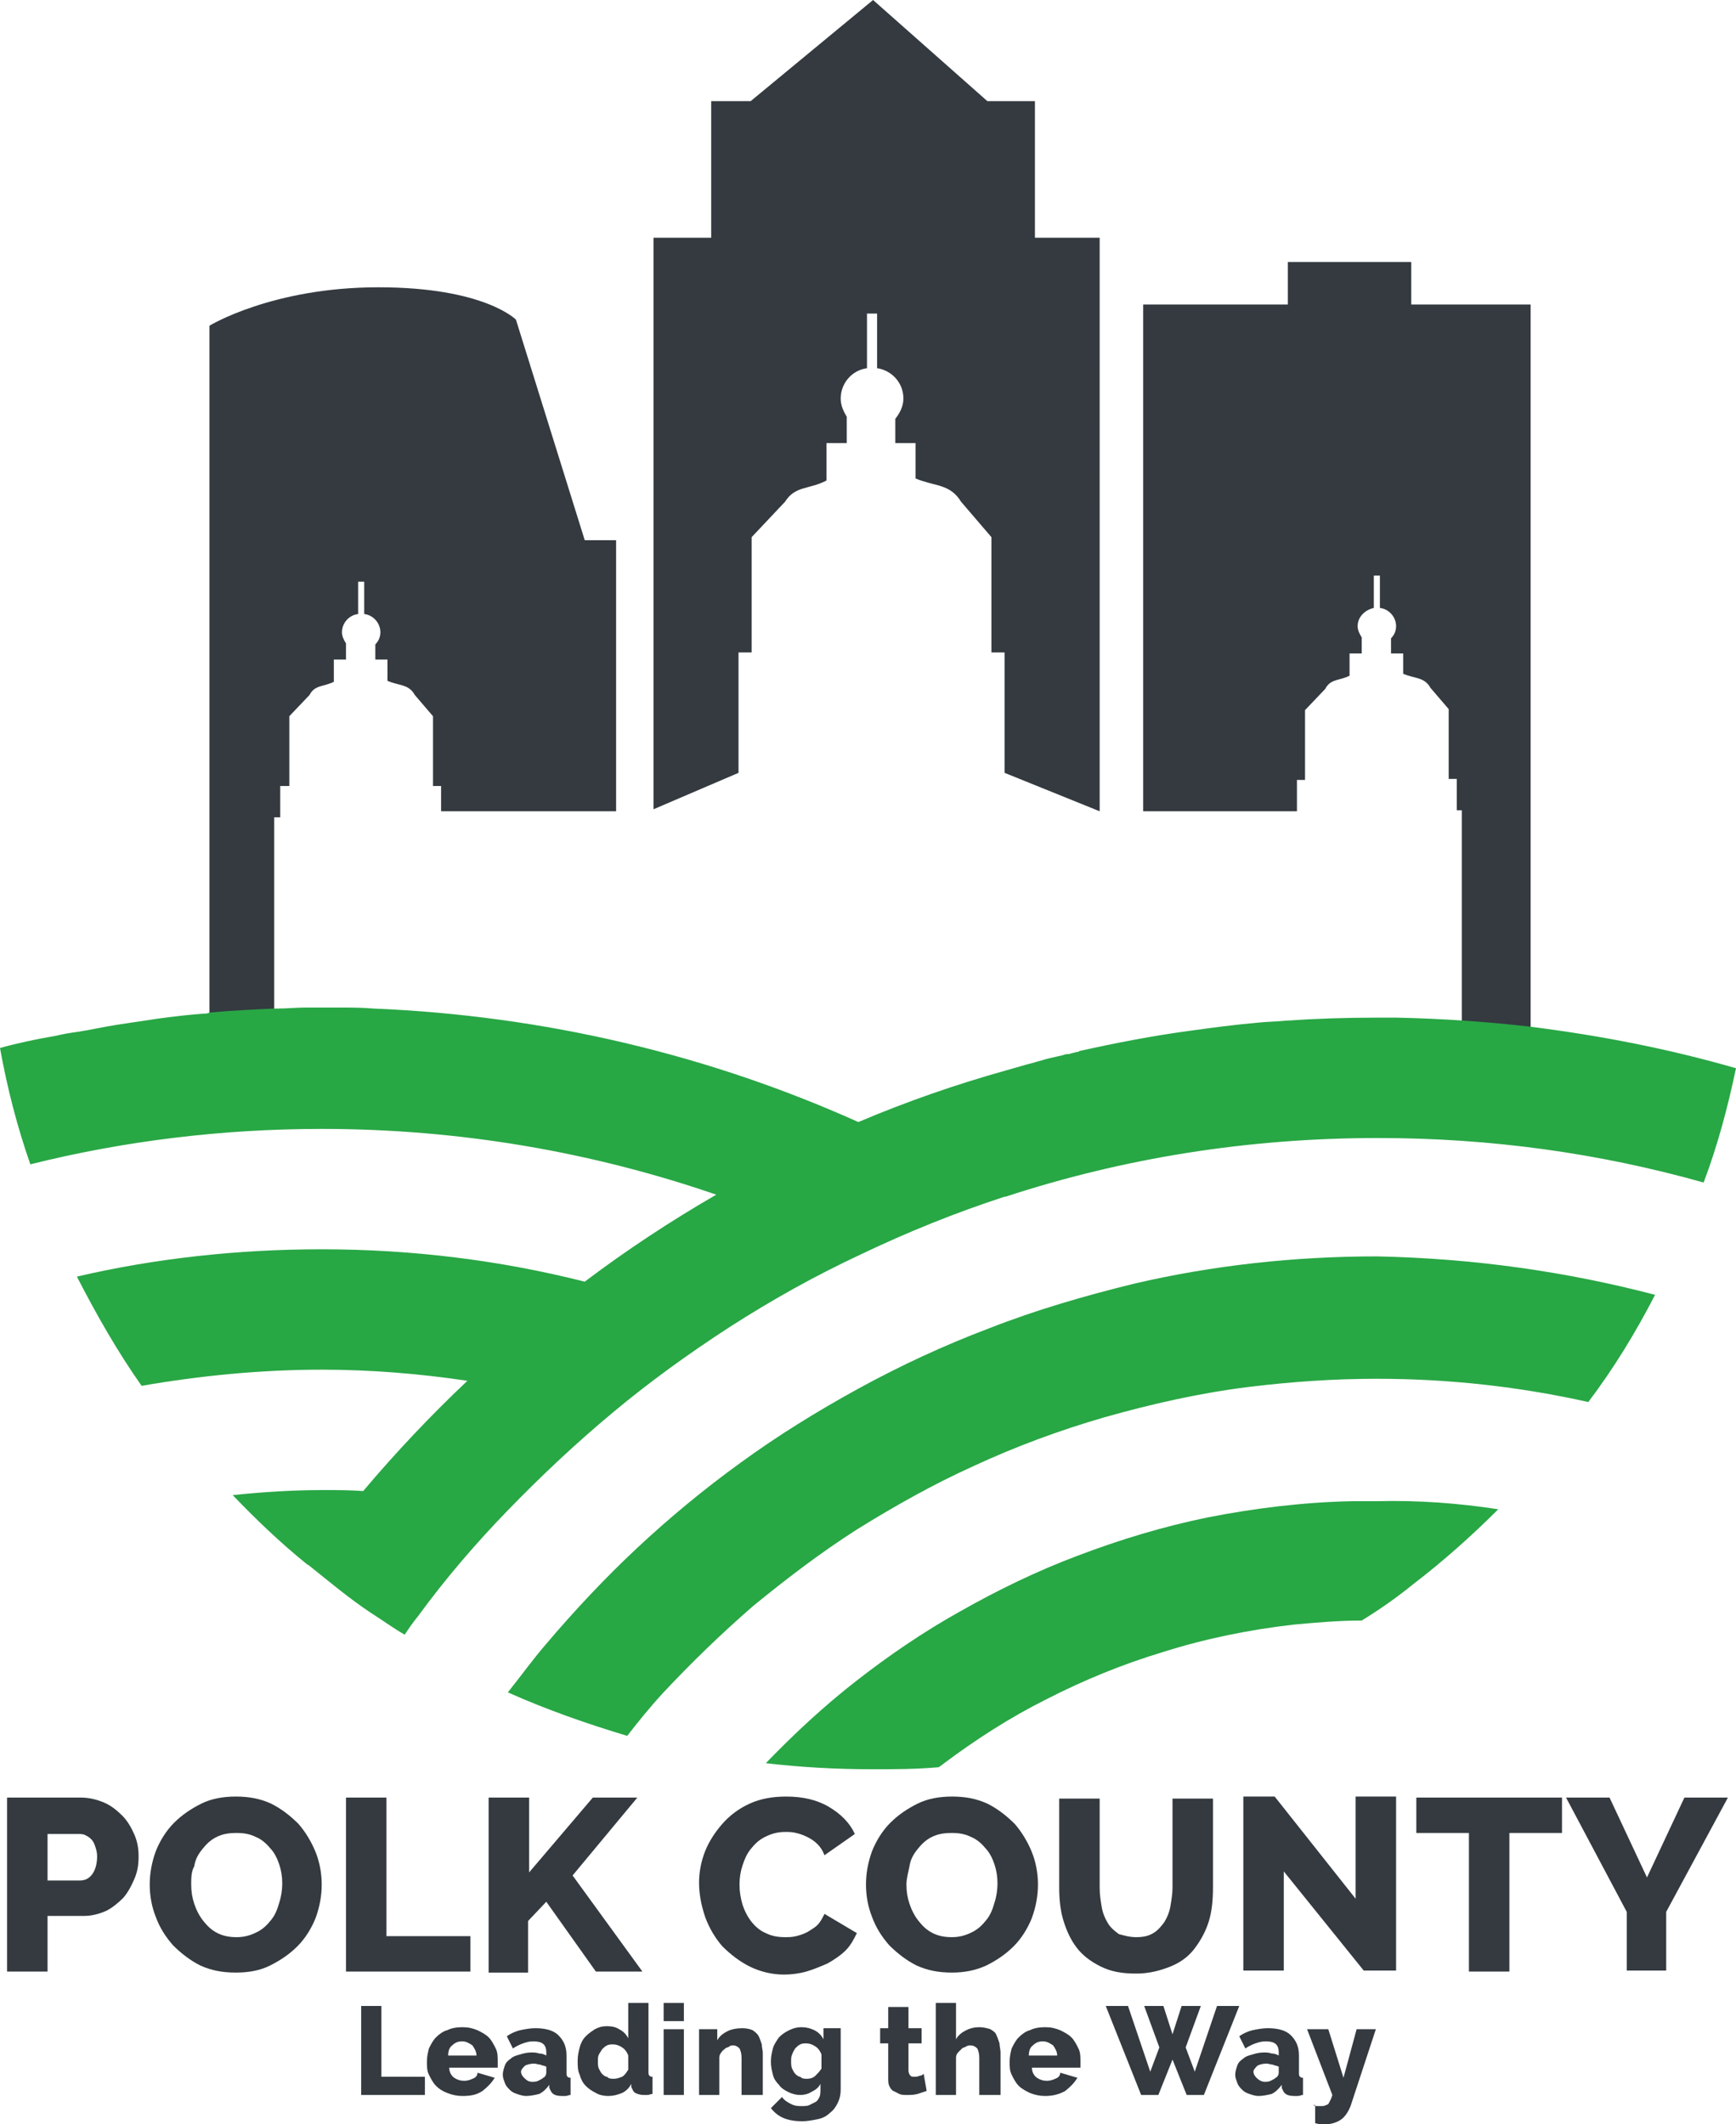 <?xml version="1.0" encoding="utf-8"?>
<!-- Generator: Adobe Illustrator 23.0.0, SVG Export Plug-In . SVG Version: 6.00 Build 0)  -->
<svg version="1.1" id="PC_Logo_Slogan" xmlns="http://www.w3.org/2000/svg" xmlns:xlink="http://www.w3.org/1999/xlink" x="0px"
	 y="0px" viewBox="0 0 171.6 210" style="enable-background:new 0 0 171.6 210;" xml:space="preserve">
<style type="text/css">
	.st0{fill:#343A40;}
	.st1{fill:#28A745;}
</style>
<g id="Leading_the_Way">
	<g>
		<path class="st0" d="M35.7,207.1v-8.8h2v7H42v1.8H35.7z"/>
		<path class="st0" d="M45.7,207.2c-0.5,0-1-0.1-1.5-0.3s-0.8-0.4-1.1-0.7c-0.3-0.3-0.5-0.7-0.7-1.1c-0.2-0.4-0.2-0.8-0.2-1.3
			s0.1-0.9,0.2-1.3c0.2-0.4,0.4-0.8,0.7-1.1c0.3-0.3,0.7-0.6,1.1-0.7c0.4-0.2,0.9-0.3,1.5-0.3s1,0.1,1.5,0.3
			c0.4,0.2,0.8,0.4,1.1,0.7c0.3,0.3,0.5,0.7,0.7,1.1c0.2,0.4,0.2,0.8,0.2,1.3c0,0.1,0,0.2,0,0.3s0,0.2,0,0.3h-4.8
			c0,0.4,0.2,0.8,0.5,1c0.3,0.2,0.6,0.3,1,0.3c0.3,0,0.6-0.1,0.8-0.2c0.3-0.1,0.5-0.3,0.5-0.6l1.7,0.5c-0.3,0.5-0.7,0.9-1.2,1.3
			C47.1,207.1,46.5,207.2,45.7,207.2z M47.1,203.2c0-0.4-0.2-0.7-0.4-1c-0.3-0.2-0.6-0.4-1-0.4s-0.7,0.1-1,0.4
			c-0.3,0.2-0.4,0.6-0.4,1H47.1z"/>
		<path class="st0" d="M52,207.2c-0.3,0-0.6-0.1-0.9-0.2c-0.3-0.1-0.5-0.2-0.7-0.4c-0.2-0.2-0.4-0.4-0.5-0.7s-0.2-0.5-0.2-0.8
			s0.1-0.6,0.2-0.9c0.1-0.3,0.3-0.5,0.6-0.7c0.2-0.2,0.5-0.3,0.9-0.4c0.3-0.1,0.7-0.2,1.1-0.2c0.3,0,0.5,0,0.8,0.1
			c0.3,0,0.5,0.1,0.7,0.2v-0.3c0-0.8-0.4-1.1-1.3-1.1c-0.4,0-0.7,0.1-1,0.2c-0.3,0.1-0.7,0.3-1,0.5l-0.6-1.2
			c0.4-0.3,0.9-0.5,1.3-0.6c0.5-0.1,1-0.2,1.5-0.2c1,0,1.8,0.2,2.3,0.7s0.8,1.1,0.8,2v1.7c0,0.2,0,0.3,0.1,0.4
			c0.1,0.1,0.2,0.1,0.3,0.1v1.7c-0.2,0-0.3,0.1-0.5,0.1c-0.1,0-0.3,0-0.4,0c-0.4,0-0.7-0.1-0.8-0.2c-0.2-0.1-0.3-0.4-0.4-0.6v-0.3
			c-0.3,0.4-0.6,0.7-1,0.9C52.9,207.1,52.4,207.2,52,207.2z M52.6,205.8c0.2,0,0.4,0,0.6-0.1c0.2-0.1,0.4-0.2,0.5-0.3
			c0.2-0.1,0.3-0.3,0.3-0.5v-0.6c-0.2-0.1-0.4-0.1-0.6-0.2c-0.2,0-0.4-0.1-0.6-0.1c-0.4,0-0.7,0.1-0.9,0.2c-0.2,0.2-0.4,0.4-0.4,0.6
			c0,0.2,0.1,0.4,0.3,0.6C52.1,205.7,52.3,205.8,52.6,205.8z"/>
		<path class="st0" d="M60.1,207.2c-0.4,0-0.9-0.1-1.2-0.3c-0.4-0.2-0.7-0.4-1-0.7c-0.3-0.3-0.5-0.7-0.6-1.1
			c-0.2-0.4-0.2-0.9-0.2-1.4s0.1-0.9,0.2-1.3c0.1-0.4,0.3-0.8,0.6-1.1c0.3-0.3,0.6-0.5,0.9-0.7c0.4-0.2,0.7-0.3,1.2-0.3
			s0.9,0.1,1.2,0.3c0.4,0.2,0.7,0.5,0.9,0.9V198h2v6.8c0,0.2,0,0.3,0.1,0.4c0.1,0.1,0.2,0.1,0.3,0.1v1.7c-0.2,0-0.3,0.1-0.5,0.1
			c-0.1,0-0.3,0-0.4,0c-0.3,0-0.6-0.1-0.8-0.2c-0.2-0.1-0.3-0.4-0.4-0.6V206c-0.2,0.4-0.5,0.7-0.9,0.9
			C61,207.1,60.6,207.2,60.1,207.2z M60.7,205.5c0.3,0,0.5-0.1,0.8-0.2c0.3-0.2,0.4-0.4,0.6-0.7v-1.4c-0.1-0.3-0.3-0.6-0.6-0.8
			c-0.3-0.2-0.6-0.3-0.9-0.3c-0.2,0-0.4,0-0.6,0.1c-0.2,0.1-0.3,0.2-0.5,0.4c-0.1,0.2-0.2,0.3-0.3,0.5s-0.1,0.4-0.1,0.7
			c0,0.2,0,0.5,0.1,0.7s0.2,0.4,0.3,0.5s0.3,0.3,0.5,0.3C60.2,205.5,60.4,205.5,60.7,205.5z"/>
		<path class="st0" d="M65.6,199.8V198h2v1.8H65.6z M65.6,207.1v-6.5h2v6.5H65.6z"/>
		<path class="st0" d="M75.3,207.1h-2v-3.7c0-0.4-0.1-0.7-0.2-0.9c-0.2-0.2-0.4-0.3-0.6-0.3c-0.1,0-0.3,0-0.4,0.1s-0.3,0.1-0.4,0.2
			c-0.1,0.1-0.3,0.2-0.4,0.4c-0.1,0.1-0.2,0.3-0.2,0.5v3.7h-2v-6.5h1.8v1.1c0.2-0.4,0.6-0.7,1-0.9s0.9-0.3,1.5-0.3
			c0.4,0,0.8,0.1,1,0.2c0.3,0.2,0.5,0.4,0.6,0.6c0.1,0.2,0.2,0.5,0.3,0.8c0,0.3,0.1,0.6,0.1,0.8v4.2L75.3,207.1L75.3,207.1z"/>
		<path class="st0" d="M79.1,207.1c-0.4,0-0.8-0.1-1.2-0.3c-0.4-0.2-0.7-0.4-0.9-0.7c-0.3-0.3-0.5-0.6-0.6-1s-0.2-0.8-0.2-1.3
			s0.1-0.9,0.2-1.3c0.1-0.4,0.4-0.8,0.6-1.1c0.3-0.3,0.6-0.5,1-0.7s0.8-0.3,1.2-0.3c0.5,0,0.9,0.1,1.3,0.3s0.7,0.5,0.9,0.9v-1.1h1.7
			v6.1c0,0.5-0.1,0.9-0.3,1.3c-0.2,0.4-0.4,0.7-0.8,1c-0.3,0.3-0.7,0.5-1.2,0.6s-1,0.2-1.5,0.2c-0.7,0-1.3-0.1-1.8-0.3
			s-0.9-0.5-1.3-1l1.1-1.1c0.2,0.3,0.5,0.5,0.9,0.7s0.7,0.2,1.1,0.2c0.2,0,0.5,0,0.7-0.1s0.4-0.2,0.6-0.3s0.3-0.3,0.4-0.5
			s0.1-0.5,0.1-0.8V206c-0.2,0.4-0.5,0.6-0.9,0.8C79.9,207,79.5,207.1,79.1,207.1z M79.8,205.5c0.3,0,0.6-0.1,0.8-0.3
			c0.2-0.2,0.4-0.4,0.6-0.7v-1.4c-0.1-0.3-0.3-0.6-0.6-0.8c-0.3-0.2-0.6-0.3-0.9-0.3c-0.2,0-0.4,0-0.6,0.1s-0.3,0.2-0.5,0.4
			c-0.1,0.2-0.2,0.3-0.3,0.6c-0.1,0.2-0.1,0.4-0.1,0.7c0,0.2,0,0.5,0.1,0.7s0.2,0.4,0.3,0.5c0.1,0.1,0.3,0.3,0.5,0.3
			C79.3,205.5,79.5,205.5,79.8,205.5z"/>
		<path class="st0" d="M91.6,206.7c-0.3,0.1-0.6,0.2-0.9,0.3c-0.4,0.1-0.7,0.1-1.1,0.1c-0.2,0-0.5,0-0.7-0.1s-0.4-0.2-0.6-0.3
			s-0.3-0.3-0.4-0.5s-0.1-0.5-0.1-0.8V202H87v-1.5h0.8v-2.1h2v2.1h1.3v1.5h-1.3v2.7c0,0.2,0.1,0.4,0.2,0.5s0.2,0.1,0.4,0.1
			c0.1,0,0.3,0,0.5-0.1c0.2,0,0.3-0.1,0.4-0.2L91.6,206.7z"/>
		<path class="st0" d="M98.8,207.1h-2v-3.7c0-0.4-0.1-0.7-0.2-0.9c-0.2-0.2-0.4-0.3-0.7-0.3c-0.1,0-0.2,0-0.4,0.1
			c-0.1,0.1-0.3,0.1-0.4,0.2c-0.1,0.1-0.2,0.2-0.4,0.4c-0.1,0.1-0.2,0.3-0.2,0.5v3.7h-2V198h2v3.6c0.2-0.4,0.6-0.7,1-0.9
			s0.8-0.3,1.3-0.3c0.4,0,0.8,0.1,1.1,0.2c0.3,0.2,0.5,0.3,0.6,0.6c0.1,0.2,0.2,0.5,0.3,0.8c0,0.3,0.1,0.6,0.1,0.9v4.2H98.8z"/>
		<path class="st0" d="M103.3,207.2c-0.5,0-1-0.1-1.5-0.3c-0.4-0.2-0.8-0.4-1.1-0.7c-0.3-0.3-0.5-0.7-0.7-1.1
			c-0.2-0.4-0.2-0.8-0.2-1.3s0.1-0.9,0.2-1.3c0.2-0.4,0.4-0.8,0.7-1.1c0.3-0.3,0.7-0.6,1.1-0.7c0.4-0.2,0.9-0.3,1.5-0.3
			s1,0.1,1.5,0.3c0.4,0.2,0.8,0.4,1.1,0.7s0.5,0.7,0.7,1.1c0.2,0.4,0.2,0.8,0.2,1.3c0,0.1,0,0.2,0,0.3s0,0.2,0,0.3h-4.8
			c0,0.4,0.2,0.8,0.5,1s0.6,0.3,1,0.3c0.3,0,0.6-0.1,0.8-0.2c0.3-0.1,0.5-0.3,0.5-0.6l1.7,0.5c-0.3,0.5-0.7,0.9-1.2,1.3
			C104.6,207.1,103.9,207.2,103.3,207.2z M104.5,203.2c0-0.4-0.2-0.7-0.4-1c-0.3-0.2-0.6-0.4-1-0.4s-0.7,0.1-1,0.4
			c-0.3,0.2-0.4,0.6-0.4,1H104.5z"/>
		<path class="st0" d="M113.1,198.3h1.9l0.9,2.8l0.9-2.8h1.9l-1.5,4.1l0.9,2.4l2.2-6.5h2.2l-3.5,8.8h-1.7l-1.4-3.5l-1.4,3.5h-1.7
			l-3.5-8.8h2.2l2.2,6.5l0.9-2.4L113.1,198.3z"/>
		<path class="st0" d="M124.4,207.2c-0.3,0-0.6-0.1-0.9-0.2c-0.3-0.1-0.5-0.2-0.7-0.4s-0.4-0.4-0.5-0.7s-0.2-0.5-0.2-0.8
			s0.1-0.6,0.2-0.9c0.1-0.3,0.3-0.5,0.6-0.7c0.2-0.2,0.5-0.3,0.9-0.4c0.3-0.1,0.7-0.2,1.1-0.2c0.3,0,0.5,0,0.8,0.1
			c0.3,0,0.5,0.1,0.7,0.2v-0.3c0-0.8-0.4-1.1-1.3-1.1c-0.4,0-0.7,0.1-1,0.2c-0.3,0.1-0.7,0.3-1,0.5l-0.6-1.2
			c0.4-0.3,0.9-0.5,1.3-0.6c0.5-0.1,1-0.2,1.5-0.2c1,0,1.8,0.2,2.3,0.7c0.5,0.5,0.8,1.1,0.8,2v1.7c0,0.2,0,0.3,0.1,0.4
			c0.1,0.1,0.2,0.1,0.3,0.1v1.7c-0.2,0-0.3,0.1-0.5,0.1c-0.1,0-0.3,0-0.4,0c-0.4,0-0.7-0.1-0.8-0.2c-0.2-0.1-0.3-0.4-0.4-0.6v-0.3
			c-0.3,0.4-0.6,0.7-1,0.9C125.3,207.1,124.8,207.2,124.4,207.2z M125,205.8c0.2,0,0.4,0,0.6-0.1s0.4-0.2,0.5-0.3
			c0.2-0.1,0.3-0.3,0.3-0.5v-0.6c-0.2-0.1-0.4-0.1-0.6-0.2c-0.2,0-0.4-0.1-0.6-0.1c-0.4,0-0.7,0.1-0.9,0.2c-0.2,0.2-0.4,0.4-0.4,0.6
			c0,0.2,0.1,0.4,0.3,0.6C124.5,205.7,124.8,205.8,125,205.8z"/>
		<path class="st0" d="M129.8,208.1c0.2,0.1,0.3,0.1,0.5,0.1c0.1,0,0.3,0,0.4,0c0.2,0,0.4-0.1,0.6-0.2c0.1-0.2,0.3-0.5,0.4-0.9
			l-2.5-6.5h2.1l1.5,4.8l1.3-4.8h1.9l-2.5,7.6c-0.2,0.5-0.5,1-0.9,1.3s-1,0.5-1.6,0.5c-0.2,0-0.3,0-0.5,0s-0.3-0.1-0.5-0.1v-1.8
			L129.8,208.1L129.8,208.1z"/>
	</g>
</g>
<g id="Polk_County">
	<g>
		<path class="st0" d="M0.7,194.9v-17.2H8c0.8,0,1.6,0.2,2.3,0.5s1.3,0.8,1.8,1.3s0.9,1.2,1.2,1.9s0.4,1.4,0.4,2.1
			c0,0.8-0.1,1.5-0.4,2.2c-0.3,0.7-0.6,1.3-1.1,1.9c-0.5,0.5-1.1,1-1.7,1.3c-0.7,0.3-1.4,0.5-2.2,0.5H4.7v5.5H0.7z M4.7,185.9h3.2
			c0.5,0,0.9-0.2,1.2-0.6c0.3-0.4,0.5-1,0.5-1.8c0-0.4-0.1-0.7-0.2-1c-0.1-0.3-0.2-0.5-0.4-0.7s-0.4-0.3-0.6-0.4
			c-0.2-0.1-0.5-0.1-0.7-0.1h-3V185.9z"/>
		<path class="st0" d="M23.3,195c-1.3,0-2.4-0.2-3.5-0.7c-1-0.5-1.9-1.2-2.7-2c-0.7-0.8-1.3-1.7-1.7-2.8c-0.4-1-0.6-2.1-0.6-3.2
			c0-1.1,0.2-2.2,0.6-3.3c0.4-1,1-2,1.8-2.8s1.7-1.4,2.7-1.9s2.2-0.7,3.4-0.7c1.3,0,2.4,0.2,3.5,0.7c1,0.5,1.9,1.2,2.7,2
			c0.7,0.8,1.3,1.8,1.7,2.8c0.4,1,0.6,2.1,0.6,3.2c0,1.1-0.2,2.2-0.6,3.3c-0.4,1-1,2-1.8,2.8s-1.7,1.4-2.7,1.9
			C25.7,194.8,24.6,195,23.3,195z M18.9,186.3c0,0.7,0.1,1.3,0.3,1.9c0.2,0.6,0.5,1.2,0.9,1.7s0.8,0.9,1.4,1.2s1.2,0.4,1.9,0.4
			c0.8,0,1.4-0.2,2-0.5s1-0.7,1.4-1.2s0.6-1,0.8-1.7c0.2-0.6,0.3-1.3,0.3-1.9c0-0.7-0.1-1.3-0.3-1.9c-0.2-0.6-0.5-1.2-0.9-1.6
			c-0.4-0.5-0.9-0.9-1.4-1.1c-0.6-0.3-1.2-0.4-1.9-0.4c-0.8,0-1.4,0.1-2,0.4c-0.6,0.3-1,0.7-1.4,1.2s-0.7,1-0.8,1.7
			C18.9,185,18.9,185.7,18.9,186.3z"/>
		<path class="st0" d="M34.2,194.9v-17.2h4v13.7h8.3v3.5H34.2z"/>
		<path class="st0" d="M48.3,194.9v-17.2h4v7.4l6.3-7.4H63l-6.4,7.7l6.9,9.5h-4.6L54,188l-1.8,1.9v5.1h-3.9
			C48.3,195,48.3,194.9,48.3,194.9z"/>
		<path class="st0" d="M69.1,186.1c0-1,0.2-2.1,0.6-3.1s1-1.9,1.7-2.7s1.6-1.5,2.7-2s2.3-0.7,3.6-0.7c1.6,0,3,0.3,4.2,1
			s2.1,1.6,2.6,2.7l-3,2.1c-0.2-0.5-0.4-0.8-0.7-1.1c-0.3-0.3-0.6-0.5-1-0.7s-0.7-0.3-1.1-0.4c-0.4-0.1-0.7-0.1-1.1-0.1
			c-0.8,0-1.4,0.2-2,0.5s-1,0.7-1.4,1.2s-0.6,1-0.8,1.6c-0.2,0.6-0.3,1.2-0.3,1.9s0.1,1.3,0.3,2c0.2,0.6,0.5,1.2,0.9,1.7
			s0.9,0.9,1.4,1.1c0.6,0.3,1.2,0.4,1.9,0.4c0.4,0,0.7,0,1.1-0.1s0.7-0.2,1.1-0.4c0.3-0.2,0.7-0.4,1-0.7s0.5-0.7,0.7-1.1l3.2,1.9
			c-0.3,0.6-0.6,1.2-1.1,1.7s-1.1,0.9-1.8,1.3c-0.7,0.3-1.4,0.6-2.1,0.8s-1.5,0.3-2.2,0.3c-1.2,0-2.4-0.3-3.4-0.8s-1.9-1.2-2.7-2
			c-0.7-0.8-1.3-1.8-1.7-2.9C69.3,188.3,69.1,187.2,69.1,186.1z"/>
		<path class="st0" d="M94.1,195c-1.3,0-2.4-0.2-3.5-0.7c-1-0.5-1.9-1.2-2.7-2c-0.7-0.8-1.3-1.7-1.7-2.8c-0.4-1-0.6-2.1-0.6-3.2
			c0-1.1,0.2-2.2,0.6-3.3c0.4-1,1-2,1.8-2.8s1.7-1.4,2.7-1.9s2.2-0.7,3.4-0.7c1.3,0,2.4,0.2,3.5,0.7c1,0.5,1.9,1.2,2.7,2
			c0.7,0.8,1.3,1.8,1.7,2.8c0.4,1,0.6,2.1,0.6,3.2c0,1.1-0.2,2.2-0.6,3.3c-0.4,1-1,2-1.8,2.8s-1.7,1.4-2.7,1.9
			C96.4,194.8,95.3,195,94.1,195z M89.6,186.3c0,0.7,0.1,1.3,0.3,1.9c0.2,0.6,0.5,1.2,0.9,1.7s0.8,0.9,1.4,1.2s1.2,0.4,1.9,0.4
			c0.8,0,1.4-0.2,2-0.5s1-0.7,1.4-1.2s0.6-1,0.8-1.7c0.2-0.6,0.3-1.3,0.3-1.9c0-0.7-0.1-1.3-0.3-1.9c-0.2-0.6-0.5-1.2-0.9-1.6
			c-0.4-0.5-0.9-0.9-1.4-1.1c-0.6-0.3-1.2-0.4-1.9-0.4c-0.8,0-1.4,0.1-2,0.4c-0.6,0.3-1,0.7-1.4,1.2s-0.7,1-0.8,1.7
			C89.8,185,89.6,185.7,89.6,186.3z"/>
		<path class="st0" d="M112.3,191.5c0.7,0,1.2-0.1,1.7-0.4c0.5-0.3,0.8-0.7,1.1-1.1c0.3-0.5,0.5-1,0.6-1.6s0.2-1.2,0.2-1.8v-8.8h4
			v8.8c0,1.2-0.1,2.3-0.4,3.3s-0.8,1.9-1.4,2.7s-1.4,1.4-2.4,1.8c-1,0.4-2.1,0.7-3.4,0.7c-1.4,0-2.5-0.2-3.5-0.7s-1.8-1.1-2.4-1.9
			c-0.6-0.8-1-1.7-1.3-2.7s-0.4-2.1-0.4-3.2v-8.8h4v8.8c0,0.7,0.1,1.3,0.2,1.9c0.1,0.6,0.3,1.1,0.6,1.6c0.3,0.5,0.7,0.8,1.1,1.1
			C111,191.3,111.6,191.5,112.3,191.5z"/>
		<path class="st0" d="M126.9,185v9.8h-4v-17.2h3.1l8,10.1v-10.1h4v17.2h-3.2L126.9,185z"/>
		<path class="st0" d="M154.4,181.2h-5.2v13.7h-4v-13.7h-5.2v-3.5h14.4V181.2z"/>
		<path class="st0" d="M159.1,177.7l3.7,7.9l3.7-7.9h4.3l-6.1,11.3v5.8h-3.9V189l-6-11.3H159.1z"/>
	</g>
</g>
<g id="Logo_Group_1_">
	<g id="Buildings">
		<path id="Ruan_1_" class="st0" d="M151.3,30.1v71.8c-2.2-0.3-4.4-0.5-6.8-0.7V80.1H144V77h-0.8v-6.9l-1.8-2.1
			c-0.6-1.1-1.6-0.9-2.7-1.4v-2h-1.2v-1.5c0.3-0.3,0.5-0.7,0.5-1.2c0-0.9-0.7-1.7-1.6-1.8v-3.2h-0.6v3.2c-0.9,0.2-1.6,0.9-1.6,1.8
			c0,0.4,0.2,0.8,0.4,1.1v1.6h-1.2v2.2c-1,0.5-1.9,0.3-2.4,1.3l-2,2.1v6.9h-0.8v3.1H113V30.1h14.3v-4.2h12.2v4.2H151.3z"/>
		<path id="Principal_1_" class="st0" d="M73,76.4V64.5h1.3V53.1l3.3-3.5c1-1.6,2.4-1.2,4.1-2.1v-3.7h2v-2.6
			c-0.3-0.5-0.6-1.1-0.6-1.8c0-1.5,1.1-2.8,2.6-3V31h1v5.4c1.4,0.2,2.6,1.4,2.6,3c0,0.8-0.4,1.5-0.8,2v2.4h2v3.5
			c1.9,0.8,3.4,0.5,4.5,2.3l3,3.5v11.4h1.3v11.9l9.4,3.8V23.5h-6.4V10h-4.7L86.3,0L74.2,10h-3.9v13.5h-5.7V80L73,76.4z"/>
		<path id="Emc_1_" class="st0" d="M60.9,53.4v26.8H43.6v-2.5h-0.8v-6.9L41,68.7c-0.6-1.1-1.6-0.9-2.7-1.4v-2.1h-1.2v-1.5
			c0.3-0.3,0.5-0.7,0.5-1.2c0-0.9-0.7-1.7-1.6-1.8v-3.2h-0.6v3.2c-0.9,0.1-1.6,0.9-1.6,1.8c0,0.4,0.2,0.8,0.4,1.1v1.6H33v2.2
			c-1,0.5-1.9,0.3-2.4,1.3l-2,2.1v6.9h-0.9v3.1h-0.6v19.1c-2.2,0.1-4.3,0.2-6.4,0.4V32.2c0,0,6.2-3.8,16.7-3.8S51,31.6,51,31.6
			l6.8,21.8H60.9L60.9,53.4z"/>
	</g>
	<g id="Grass">
		<path id="Grass_Mid" class="st1" d="M163.6,128c-1.9,3.7-4.1,7.3-6.6,10.6c-6.7-1.5-13.7-2.3-20.9-2.3c-4.3,0-8.5,0.3-12.6,0.8
			c-4.9,0.6-9.7,1.7-14.3,3c-4.5,1.3-8.8,2.9-12.9,4.8c-4,1.8-7.9,4-11.6,6.3c-3.6,2.3-7,4.9-10.3,7.6c-3.1,2.7-6.1,5.6-8.9,8.6
			c-1.2,1.3-2.5,2.9-3.5,4.2c-4-1.2-8-2.6-11.8-4.3c1.2-1.5,2.5-3.3,3.8-4.8c2.8-3.3,5.8-6.5,8.9-9.4c3.2-3,6.7-5.9,10.3-8.5
			c3.7-2.7,7.6-5.1,11.6-7.3c4.2-2.3,8.5-4.3,13-6c4.6-1.8,9.4-3.2,14.3-4.4c7.7-1.8,15.8-2.7,24-2.7
			C145.7,124.4,154.8,125.7,163.6,128z"/>
		<path id="Grass_Lower" class="st1" d="M148.1,149.2c-2.6,2.6-5.4,5.1-8.4,7.4c-1.6,1.3-3.3,2.5-5.1,3.6c-2.3,0-4.5,0.2-6.7,0.4
			c-4.4,0.5-8.8,1.4-12.9,2.7c-4,1.2-7.9,2.8-11.6,4.7c-3.6,1.8-7,4-10.2,6.4c-0.1,0.1-0.3,0.2-0.4,0.3c-2.3,0.2-4.3,0.2-6.6,0.2
			c-3.6,0-7.1-0.2-10.5-0.6c2.8-2.9,5.7-5.6,8.9-8.1c3.2-2.5,6.7-4.9,10.3-6.9c3.7-2.1,7.6-4,11.6-5.5c4.2-1.6,8.5-2.9,12.9-3.8l0,0
			c4.6-0.9,9.4-1.5,14.3-1.6c0.8,0,1.7,0,2.5,0C140.2,148.3,144.2,148.6,148.1,149.2z"/>
		<g id="Grass_Top">
			<path class="st1" d="M171.6,105.6c-0.8,3.8-1.8,7.6-3.2,11.3c-10.3-2.9-21-4.4-32.2-4.4c-12.9,0-25.2,2-36.8,5.8h-0.1
				c-4.9,1.6-9.6,3.5-14.2,5.7c-4.5,2.1-8.8,4.5-13,7.2c-4,2.6-7.9,5.4-11.6,8.5c-3.6,3-7,6.2-10.3,9.6c-3.2,3.3-6.2,6.8-8.9,10.5
				c-0.5,0.6-0.9,1.2-1.3,1.8c-1.2-0.7-2.3-1.5-3.4-2.2c-2.1-1.4-4-3-6-4.6c-0.1-0.1-0.2-0.1-0.3-0.2c-2.6-2.1-5-4.4-7.3-6.8
				c2.9-0.3,5.9-0.5,8.9-0.5c1.4,0,2.7,0,4,0.1c3.2-3.8,6.7-7.5,10.3-10.9c-4.7-0.7-9.5-1.1-14.4-1.1c-6,0-12.1,0.6-17.8,1.6
				c-2.4-3.4-4.5-7.1-6.4-10.8c7.7-1.8,15.9-2.7,24.2-2.7c9,0,17.7,1.1,26,3.2c4.1-3.1,8.5-6,13-8.6c-12.2-4.2-25.3-6.5-39-6.5
				c-9.9,0-19.6,1.2-28.8,3.5c-1.3-3.7-2.3-7.6-3-11.5c1.8-0.5,3.7-0.9,5.5-1.2c0.8-0.2,1.5-0.3,2.2-0.4c1.3-0.2,2.6-0.5,3.9-0.7
				c0.7-0.1,1.3-0.2,2-0.3c0.7-0.1,1.3-0.2,2-0.3c1.5-0.2,3.1-0.4,4.6-0.5c0.2,0,0.3,0,0.5-0.1c2.1-0.2,4.3-0.3,6.4-0.4
				c0.1,0,0.3,0,0.4,0c0.9,0,1.8-0.1,2.8-0.1c0.6,0,1.1,0,1.7,0c0.5,0,1,0,1.4,0c1.2,0,2.4,0,3.5,0.1l0,0c17,0.7,33.2,4.6,47.9,11.2
				c0,0,0,0,0.1,0c4.7-2,9.6-3.7,14.6-5.1c0.7-0.2,1.4-0.4,2.1-0.6c0.4-0.1,0.8-0.2,1.1-0.3c-0.1,0-0.3,0.1-0.4,0.1
				c0.5-0.1,1-0.3,1.5-0.4c0.4-0.1,0.9-0.2,1.3-0.3c0.2-0.1,0.4-0.1,0.6-0.1c0.2-0.1,0.4-0.1,0.7-0.2c0.1,0,0.2,0,0.3-0.1
				c3.6-0.8,7.2-1.5,10.9-2c2.2-0.3,4.4-0.6,6.7-0.8c0.9-0.1,1.8-0.1,2.8-0.2c2.9-0.2,5.9-0.3,8.9-0.3c0.7,0,1.4,0,2.1,0
				c4.5,0.1,8.9,0.4,13.2,0.9C158.4,102.4,165,103.7,171.6,105.6z"/>
		</g>
	</g>
</g>
</svg>
